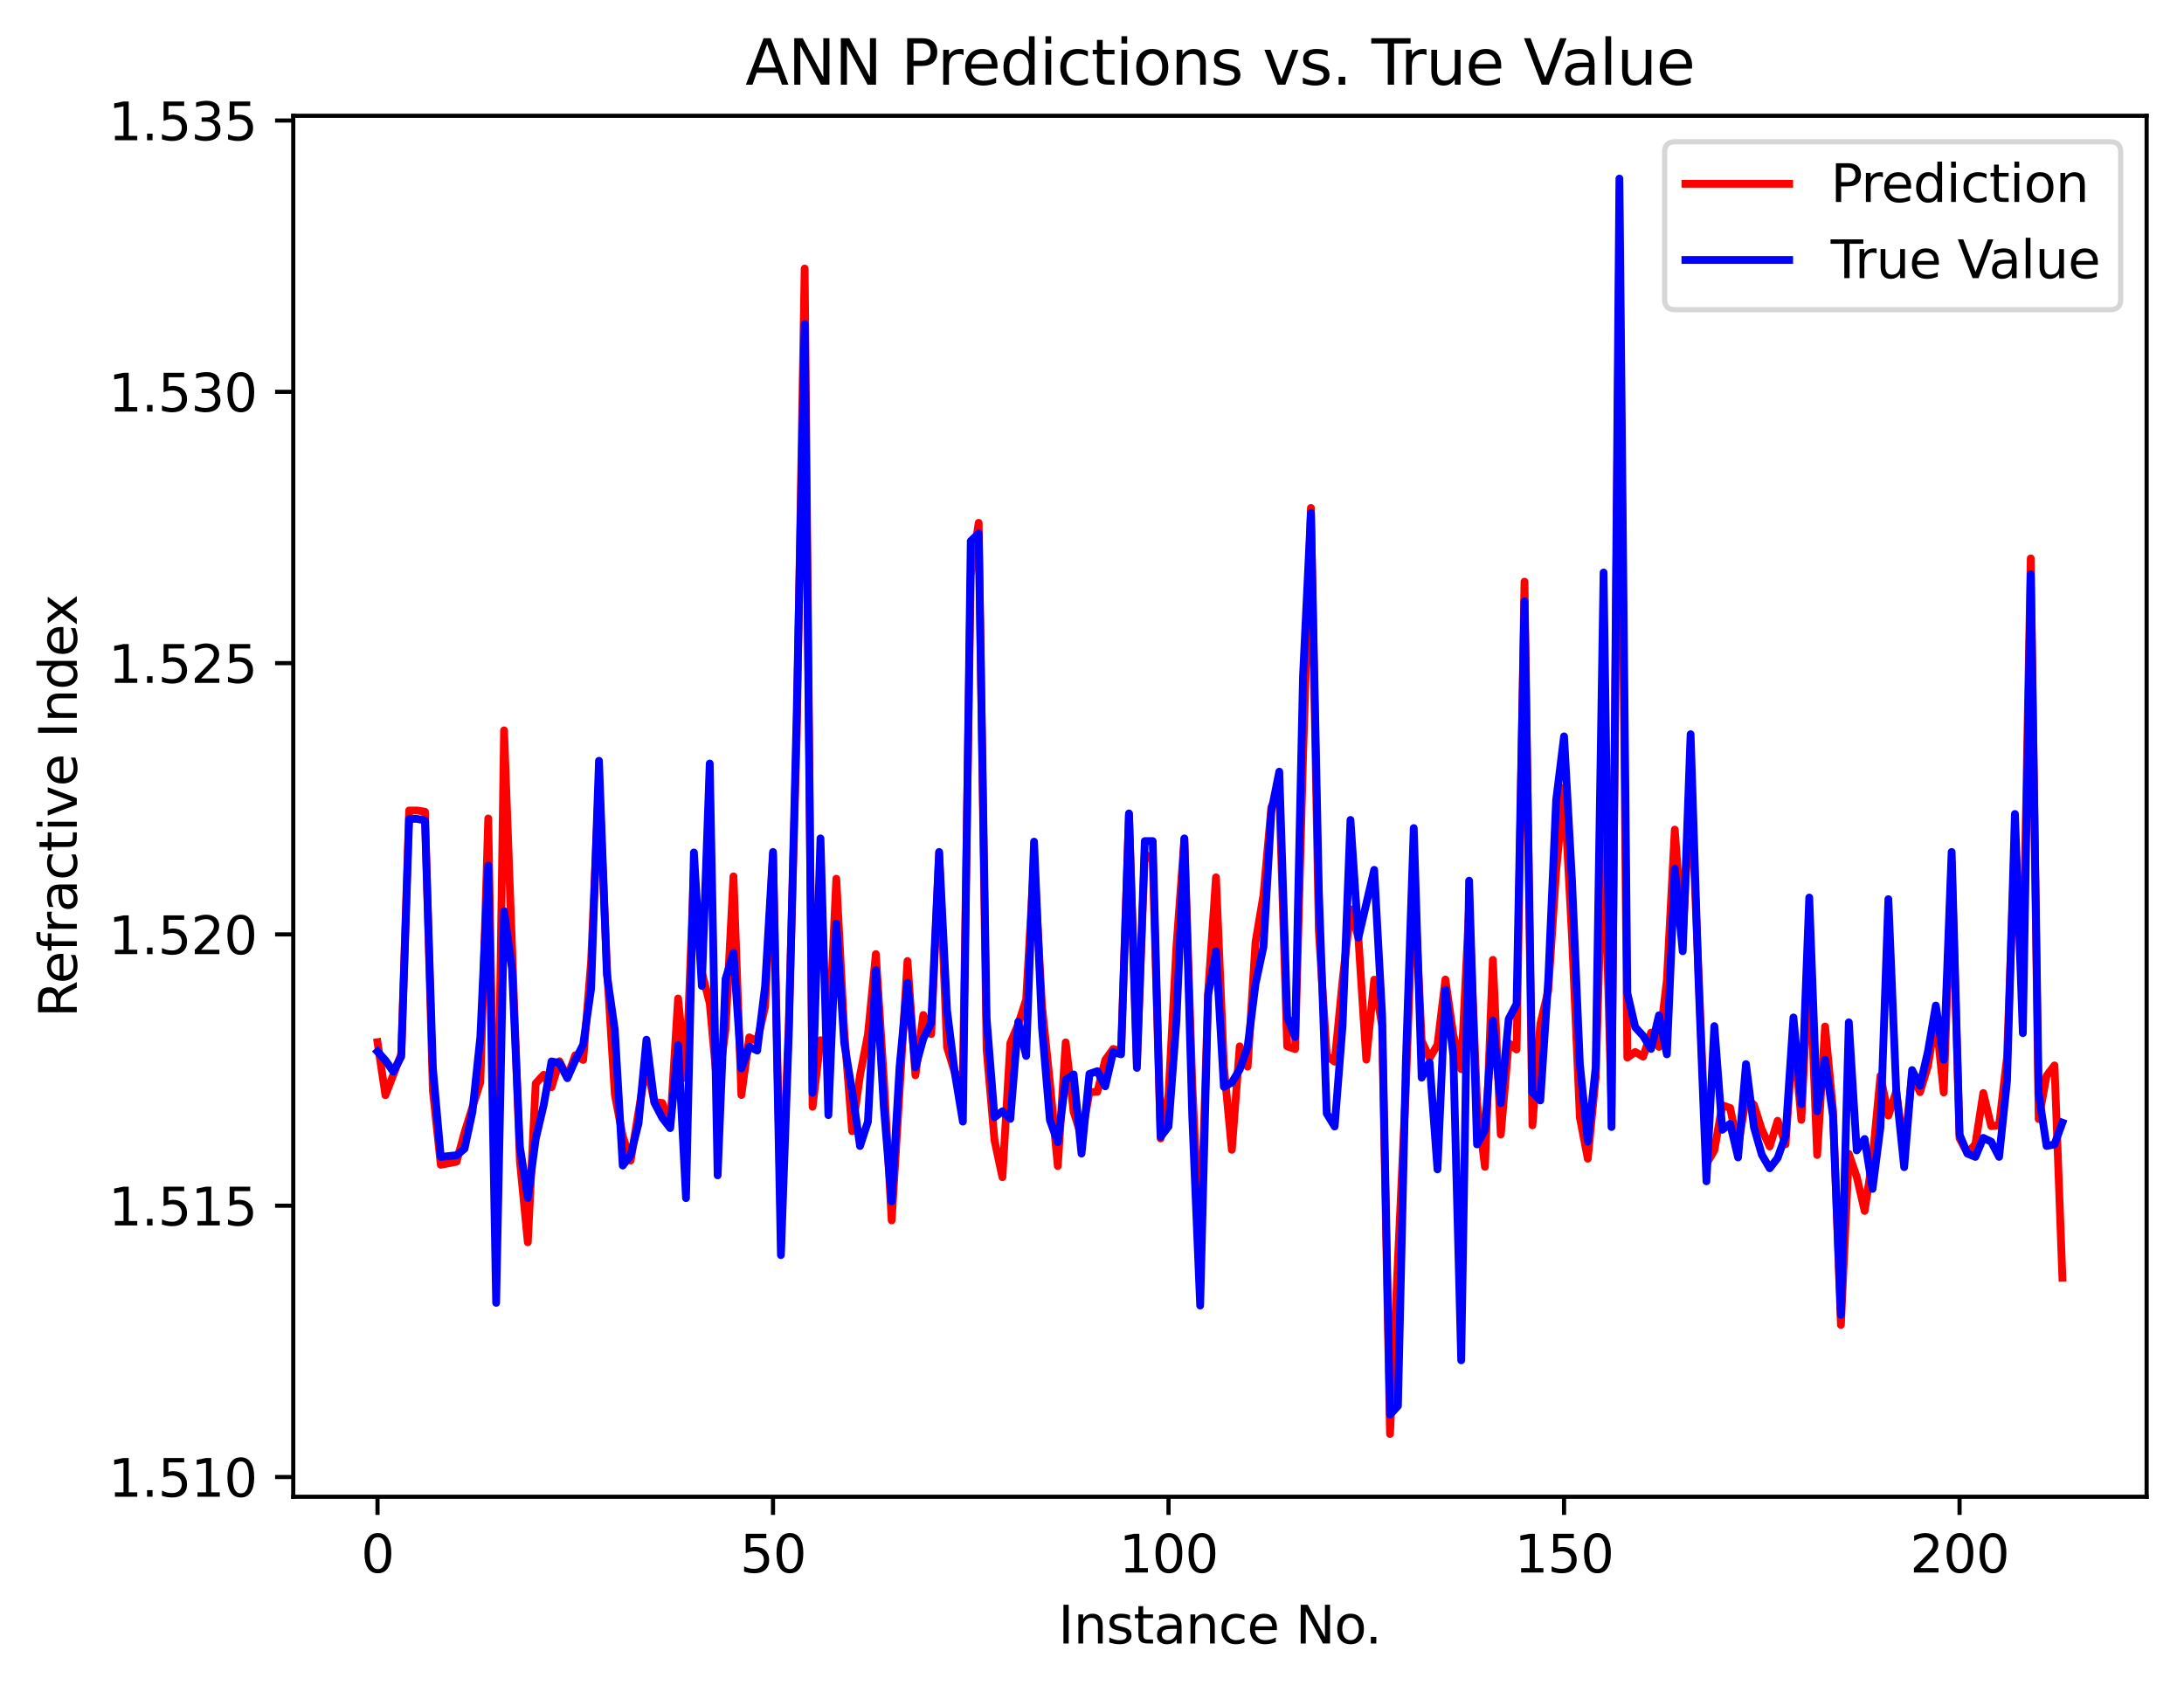 <?xml version="1.0" encoding="utf-8" standalone="no"?>
<!DOCTYPE svg PUBLIC "-//W3C//DTD SVG 1.1//EN"
  "http://www.w3.org/Graphics/SVG/1.1/DTD/svg11.dtd">
<svg xmlns:xlink="http://www.w3.org/1999/xlink" width="420.826pt" height="325.986pt" viewBox="0 0 420.826 325.986" xmlns="http://www.w3.org/2000/svg" version="1.1">
 <defs>
  <style type="text/css">*{stroke-linejoin: round; stroke-linecap: butt}</style>
 </defs>
 <g id="figure_1">
  <g id="patch_1">
   <path d="M 0 325.986 
L 420.826 325.986 
L 420.826 0 
L 0 0 
z
" style="fill: #ffffff"/>
  </g>
  <g id="axes_1">
   <g id="patch_2">
    <path d="M 56.506 288.43 
L 413.626 288.43 
L 413.626 22.318 
L 56.506 22.318 
z
" style="fill: #ffffff"/>
   </g>
   <g id="matplotlib.axis_1">
    <g id="xtick_1">
     <g id="line2d_1">
      <defs>
       <path id="mcd8ea0739d" d="M 0 0 
L 0 3.5 
" style="stroke: #000000; stroke-width: 0.8"/>
      </defs>
      <g>
       <use xlink:href="#mcd8ea0739d" x="72.739" y="288.43" style="stroke: #000000; stroke-width: 0.8"/>
      </g>
     </g>
     <g id="text_1">
      <!-- 0 -->
      <g transform="translate(69.558 303.029)scale(0.1 -0.1)">
       <defs>
        <path id="DejaVuSans-30" d="M 2034 4250 
Q 1547 4250 1301 3770 
Q 1056 3291 1056 2328 
Q 1056 1369 1301 889 
Q 1547 409 2034 409 
Q 2525 409 2770 889 
Q 3016 1369 3016 2328 
Q 3016 3291 2770 3770 
Q 2525 4250 2034 4250 
z
M 2034 4750 
Q 2819 4750 3233 4129 
Q 3647 3509 3647 2328 
Q 3647 1150 3233 529 
Q 2819 -91 2034 -91 
Q 1250 -91 836 529 
Q 422 1150 422 2328 
Q 422 3509 836 4129 
Q 1250 4750 2034 4750 
z
" transform="scale(0.016)"/>
       </defs>
       <use xlink:href="#DejaVuSans-30"/>
      </g>
     </g>
    </g>
    <g id="xtick_2">
     <g id="line2d_2">
      <g>
       <use xlink:href="#mcd8ea0739d" x="148.949" y="288.43" style="stroke: #000000; stroke-width: 0.8"/>
      </g>
     </g>
     <g id="text_2">
      <!-- 50 -->
      <g transform="translate(142.586 303.029)scale(0.1 -0.1)">
       <defs>
        <path id="DejaVuSans-35" d="M 691 4666 
L 3169 4666 
L 3169 4134 
L 1269 4134 
L 1269 2991 
Q 1406 3038 1543 3061 
Q 1681 3084 1819 3084 
Q 2600 3084 3056 2656 
Q 3513 2228 3513 1497 
Q 3513 744 3044 326 
Q 2575 -91 1722 -91 
Q 1428 -91 1123 -41 
Q 819 9 494 109 
L 494 744 
Q 775 591 1075 516 
Q 1375 441 1709 441 
Q 2250 441 2565 725 
Q 2881 1009 2881 1497 
Q 2881 1984 2565 2268 
Q 2250 2553 1709 2553 
Q 1456 2553 1204 2497 
Q 953 2441 691 2322 
L 691 4666 
z
" transform="scale(0.016)"/>
       </defs>
       <use xlink:href="#DejaVuSans-35"/>
       <use xlink:href="#DejaVuSans-30" x="63.623"/>
      </g>
     </g>
    </g>
    <g id="xtick_3">
     <g id="line2d_3">
      <g>
       <use xlink:href="#mcd8ea0739d" x="225.159" y="288.43" style="stroke: #000000; stroke-width: 0.8"/>
      </g>
     </g>
     <g id="text_3">
      <!-- 100 -->
      <g transform="translate(215.615 303.029)scale(0.1 -0.1)">
       <defs>
        <path id="DejaVuSans-31" d="M 794 531 
L 1825 531 
L 1825 4091 
L 703 3866 
L 703 4441 
L 1819 4666 
L 2450 4666 
L 2450 531 
L 3481 531 
L 3481 0 
L 794 0 
L 794 531 
z
" transform="scale(0.016)"/>
       </defs>
       <use xlink:href="#DejaVuSans-31"/>
       <use xlink:href="#DejaVuSans-30" x="63.623"/>
       <use xlink:href="#DejaVuSans-30" x="127.246"/>
      </g>
     </g>
    </g>
    <g id="xtick_4">
     <g id="line2d_4">
      <g>
       <use xlink:href="#mcd8ea0739d" x="301.369" y="288.43" style="stroke: #000000; stroke-width: 0.8"/>
      </g>
     </g>
     <g id="text_4">
      <!-- 150 -->
      <g transform="translate(291.825 303.029)scale(0.1 -0.1)">
       <use xlink:href="#DejaVuSans-31"/>
       <use xlink:href="#DejaVuSans-35" x="63.623"/>
       <use xlink:href="#DejaVuSans-30" x="127.246"/>
      </g>
     </g>
    </g>
    <g id="xtick_5">
     <g id="line2d_5">
      <g>
       <use xlink:href="#mcd8ea0739d" x="377.579" y="288.43" style="stroke: #000000; stroke-width: 0.8"/>
      </g>
     </g>
     <g id="text_5">
      <!-- 200 -->
      <g transform="translate(368.035 303.029)scale(0.1 -0.1)">
       <defs>
        <path id="DejaVuSans-32" d="M 1228 531 
L 3431 531 
L 3431 0 
L 469 0 
L 469 531 
Q 828 903 1448 1529 
Q 2069 2156 2228 2338 
Q 2531 2678 2651 2914 
Q 2772 3150 2772 3378 
Q 2772 3750 2511 3984 
Q 2250 4219 1831 4219 
Q 1534 4219 1204 4116 
Q 875 4013 500 3803 
L 500 4441 
Q 881 4594 1212 4672 
Q 1544 4750 1819 4750 
Q 2544 4750 2975 4387 
Q 3406 4025 3406 3419 
Q 3406 3131 3298 2873 
Q 3191 2616 2906 2266 
Q 2828 2175 2409 1742 
Q 1991 1309 1228 531 
z
" transform="scale(0.016)"/>
       </defs>
       <use xlink:href="#DejaVuSans-32"/>
       <use xlink:href="#DejaVuSans-30" x="63.623"/>
       <use xlink:href="#DejaVuSans-30" x="127.246"/>
      </g>
     </g>
    </g>
    <g id="text_6">
     <!-- Instance No. -->
     <g transform="translate(203.908 316.707)scale(0.1 -0.1)">
      <defs>
       <path id="DejaVuSans-49" d="M 628 4666 
L 1259 4666 
L 1259 0 
L 628 0 
L 628 4666 
z
" transform="scale(0.016)"/>
       <path id="DejaVuSans-6e" d="M 3513 2113 
L 3513 0 
L 2938 0 
L 2938 2094 
Q 2938 2591 2744 2837 
Q 2550 3084 2163 3084 
Q 1697 3084 1428 2787 
Q 1159 2491 1159 1978 
L 1159 0 
L 581 0 
L 581 3500 
L 1159 3500 
L 1159 2956 
Q 1366 3272 1645 3428 
Q 1925 3584 2291 3584 
Q 2894 3584 3203 3211 
Q 3513 2838 3513 2113 
z
" transform="scale(0.016)"/>
       <path id="DejaVuSans-73" d="M 2834 3397 
L 2834 2853 
Q 2591 2978 2328 3040 
Q 2066 3103 1784 3103 
Q 1356 3103 1142 2972 
Q 928 2841 928 2578 
Q 928 2378 1081 2264 
Q 1234 2150 1697 2047 
L 1894 2003 
Q 2506 1872 2764 1633 
Q 3022 1394 3022 966 
Q 3022 478 2636 193 
Q 2250 -91 1575 -91 
Q 1294 -91 989 -36 
Q 684 19 347 128 
L 347 722 
Q 666 556 975 473 
Q 1284 391 1588 391 
Q 1994 391 2212 530 
Q 2431 669 2431 922 
Q 2431 1156 2273 1281 
Q 2116 1406 1581 1522 
L 1381 1569 
Q 847 1681 609 1914 
Q 372 2147 372 2553 
Q 372 3047 722 3315 
Q 1072 3584 1716 3584 
Q 2034 3584 2315 3537 
Q 2597 3491 2834 3397 
z
" transform="scale(0.016)"/>
       <path id="DejaVuSans-74" d="M 1172 4494 
L 1172 3500 
L 2356 3500 
L 2356 3053 
L 1172 3053 
L 1172 1153 
Q 1172 725 1289 603 
Q 1406 481 1766 481 
L 2356 481 
L 2356 0 
L 1766 0 
Q 1100 0 847 248 
Q 594 497 594 1153 
L 594 3053 
L 172 3053 
L 172 3500 
L 594 3500 
L 594 4494 
L 1172 4494 
z
" transform="scale(0.016)"/>
       <path id="DejaVuSans-61" d="M 2194 1759 
Q 1497 1759 1228 1600 
Q 959 1441 959 1056 
Q 959 750 1161 570 
Q 1363 391 1709 391 
Q 2188 391 2477 730 
Q 2766 1069 2766 1631 
L 2766 1759 
L 2194 1759 
z
M 3341 1997 
L 3341 0 
L 2766 0 
L 2766 531 
Q 2569 213 2275 61 
Q 1981 -91 1556 -91 
Q 1019 -91 701 211 
Q 384 513 384 1019 
Q 384 1609 779 1909 
Q 1175 2209 1959 2209 
L 2766 2209 
L 2766 2266 
Q 2766 2663 2505 2880 
Q 2244 3097 1772 3097 
Q 1472 3097 1187 3025 
Q 903 2953 641 2809 
L 641 3341 
Q 956 3463 1253 3523 
Q 1550 3584 1831 3584 
Q 2591 3584 2966 3190 
Q 3341 2797 3341 1997 
z
" transform="scale(0.016)"/>
       <path id="DejaVuSans-63" d="M 3122 3366 
L 3122 2828 
Q 2878 2963 2633 3030 
Q 2388 3097 2138 3097 
Q 1578 3097 1268 2742 
Q 959 2388 959 1747 
Q 959 1106 1268 751 
Q 1578 397 2138 397 
Q 2388 397 2633 464 
Q 2878 531 3122 666 
L 3122 134 
Q 2881 22 2623 -34 
Q 2366 -91 2075 -91 
Q 1284 -91 818 406 
Q 353 903 353 1747 
Q 353 2603 823 3093 
Q 1294 3584 2113 3584 
Q 2378 3584 2631 3529 
Q 2884 3475 3122 3366 
z
" transform="scale(0.016)"/>
       <path id="DejaVuSans-65" d="M 3597 1894 
L 3597 1613 
L 953 1613 
Q 991 1019 1311 708 
Q 1631 397 2203 397 
Q 2534 397 2845 478 
Q 3156 559 3463 722 
L 3463 178 
Q 3153 47 2828 -22 
Q 2503 -91 2169 -91 
Q 1331 -91 842 396 
Q 353 884 353 1716 
Q 353 2575 817 3079 
Q 1281 3584 2069 3584 
Q 2775 3584 3186 3129 
Q 3597 2675 3597 1894 
z
M 3022 2063 
Q 3016 2534 2758 2815 
Q 2500 3097 2075 3097 
Q 1594 3097 1305 2825 
Q 1016 2553 972 2059 
L 3022 2063 
z
" transform="scale(0.016)"/>
       <path id="DejaVuSans-20" transform="scale(0.016)"/>
       <path id="DejaVuSans-4e" d="M 628 4666 
L 1478 4666 
L 3547 763 
L 3547 4666 
L 4159 4666 
L 4159 0 
L 3309 0 
L 1241 3903 
L 1241 0 
L 628 0 
L 628 4666 
z
" transform="scale(0.016)"/>
       <path id="DejaVuSans-6f" d="M 1959 3097 
Q 1497 3097 1228 2736 
Q 959 2375 959 1747 
Q 959 1119 1226 758 
Q 1494 397 1959 397 
Q 2419 397 2687 759 
Q 2956 1122 2956 1747 
Q 2956 2369 2687 2733 
Q 2419 3097 1959 3097 
z
M 1959 3584 
Q 2709 3584 3137 3096 
Q 3566 2609 3566 1747 
Q 3566 888 3137 398 
Q 2709 -91 1959 -91 
Q 1206 -91 779 398 
Q 353 888 353 1747 
Q 353 2609 779 3096 
Q 1206 3584 1959 3584 
z
" transform="scale(0.016)"/>
       <path id="DejaVuSans-2e" d="M 684 794 
L 1344 794 
L 1344 0 
L 684 0 
L 684 794 
z
" transform="scale(0.016)"/>
      </defs>
      <use xlink:href="#DejaVuSans-49"/>
      <use xlink:href="#DejaVuSans-6e" x="29.492"/>
      <use xlink:href="#DejaVuSans-73" x="92.871"/>
      <use xlink:href="#DejaVuSans-74" x="144.971"/>
      <use xlink:href="#DejaVuSans-61" x="184.18"/>
      <use xlink:href="#DejaVuSans-6e" x="245.459"/>
      <use xlink:href="#DejaVuSans-63" x="308.838"/>
      <use xlink:href="#DejaVuSans-65" x="363.818"/>
      <use xlink:href="#DejaVuSans-20" x="425.342"/>
      <use xlink:href="#DejaVuSans-4e" x="457.129"/>
      <use xlink:href="#DejaVuSans-6f" x="531.934"/>
      <use xlink:href="#DejaVuSans-2e" x="591.365"/>
     </g>
    </g>
   </g>
   <g id="matplotlib.axis_2">
    <g id="ytick_1">
     <g id="line2d_6">
      <defs>
       <path id="m7f48cd8815" d="M 0 0 
L -3.5 0 
" style="stroke: #000000; stroke-width: 0.8"/>
      </defs>
      <g>
       <use xlink:href="#m7f48cd8815" x="56.506" y="284.628" style="stroke: #000000; stroke-width: 0.8"/>
      </g>
     </g>
     <g id="text_7">
      <!-- 1.510 -->
      <g transform="translate(20.878 288.427)scale(0.1 -0.1)">
       <use xlink:href="#DejaVuSans-31"/>
       <use xlink:href="#DejaVuSans-2e" x="63.623"/>
       <use xlink:href="#DejaVuSans-35" x="95.41"/>
       <use xlink:href="#DejaVuSans-31" x="159.033"/>
       <use xlink:href="#DejaVuSans-30" x="222.656"/>
      </g>
     </g>
    </g>
    <g id="ytick_2">
     <g id="line2d_7">
      <g>
       <use xlink:href="#m7f48cd8815" x="56.506" y="232.347" style="stroke: #000000; stroke-width: 0.8"/>
      </g>
     </g>
     <g id="text_8">
      <!-- 1.515 -->
      <g transform="translate(20.878 236.147)scale(0.1 -0.1)">
       <use xlink:href="#DejaVuSans-31"/>
       <use xlink:href="#DejaVuSans-2e" x="63.623"/>
       <use xlink:href="#DejaVuSans-35" x="95.41"/>
       <use xlink:href="#DejaVuSans-31" x="159.033"/>
       <use xlink:href="#DejaVuSans-35" x="222.656"/>
      </g>
     </g>
    </g>
    <g id="ytick_3">
     <g id="line2d_8">
      <g>
       <use xlink:href="#m7f48cd8815" x="56.506" y="180.067" style="stroke: #000000; stroke-width: 0.8"/>
      </g>
     </g>
     <g id="text_9">
      <!-- 1.520 -->
      <g transform="translate(20.878 183.866)scale(0.1 -0.1)">
       <use xlink:href="#DejaVuSans-31"/>
       <use xlink:href="#DejaVuSans-2e" x="63.623"/>
       <use xlink:href="#DejaVuSans-35" x="95.41"/>
       <use xlink:href="#DejaVuSans-32" x="159.033"/>
       <use xlink:href="#DejaVuSans-30" x="222.656"/>
      </g>
     </g>
    </g>
    <g id="ytick_4">
     <g id="line2d_9">
      <g>
       <use xlink:href="#m7f48cd8815" x="56.506" y="127.787" style="stroke: #000000; stroke-width: 0.8"/>
      </g>
     </g>
     <g id="text_10">
      <!-- 1.525 -->
      <g transform="translate(20.878 131.586)scale(0.1 -0.1)">
       <use xlink:href="#DejaVuSans-31"/>
       <use xlink:href="#DejaVuSans-2e" x="63.623"/>
       <use xlink:href="#DejaVuSans-35" x="95.41"/>
       <use xlink:href="#DejaVuSans-32" x="159.033"/>
       <use xlink:href="#DejaVuSans-35" x="222.656"/>
      </g>
     </g>
    </g>
    <g id="ytick_5">
     <g id="line2d_10">
      <g>
       <use xlink:href="#m7f48cd8815" x="56.506" y="75.506" style="stroke: #000000; stroke-width: 0.8"/>
      </g>
     </g>
     <g id="text_11">
      <!-- 1.530 -->
      <g transform="translate(20.878 79.306)scale(0.1 -0.1)">
       <defs>
        <path id="DejaVuSans-33" d="M 2597 2516 
Q 3050 2419 3304 2112 
Q 3559 1806 3559 1356 
Q 3559 666 3084 287 
Q 2609 -91 1734 -91 
Q 1441 -91 1130 -33 
Q 819 25 488 141 
L 488 750 
Q 750 597 1062 519 
Q 1375 441 1716 441 
Q 2309 441 2620 675 
Q 2931 909 2931 1356 
Q 2931 1769 2642 2001 
Q 2353 2234 1838 2234 
L 1294 2234 
L 1294 2753 
L 1863 2753 
Q 2328 2753 2575 2939 
Q 2822 3125 2822 3475 
Q 2822 3834 2567 4026 
Q 2313 4219 1838 4219 
Q 1578 4219 1281 4162 
Q 984 4106 628 3988 
L 628 4550 
Q 988 4650 1302 4700 
Q 1616 4750 1894 4750 
Q 2613 4750 3031 4423 
Q 3450 4097 3450 3541 
Q 3450 3153 3228 2886 
Q 3006 2619 2597 2516 
z
" transform="scale(0.016)"/>
       </defs>
       <use xlink:href="#DejaVuSans-31"/>
       <use xlink:href="#DejaVuSans-2e" x="63.623"/>
       <use xlink:href="#DejaVuSans-35" x="95.41"/>
       <use xlink:href="#DejaVuSans-33" x="159.033"/>
       <use xlink:href="#DejaVuSans-30" x="222.656"/>
      </g>
     </g>
    </g>
    <g id="ytick_6">
     <g id="line2d_11">
      <g>
       <use xlink:href="#m7f48cd8815" x="56.506" y="23.226" style="stroke: #000000; stroke-width: 0.8"/>
      </g>
     </g>
     <g id="text_12">
      <!-- 1.535 -->
      <g transform="translate(20.878 27.025)scale(0.1 -0.1)">
       <use xlink:href="#DejaVuSans-31"/>
       <use xlink:href="#DejaVuSans-2e" x="63.623"/>
       <use xlink:href="#DejaVuSans-35" x="95.41"/>
       <use xlink:href="#DejaVuSans-33" x="159.033"/>
       <use xlink:href="#DejaVuSans-35" x="222.656"/>
      </g>
     </g>
    </g>
    <g id="text_13">
     <!-- Refractive Index -->
     <g transform="translate(14.798 196.069)rotate(-90)scale(0.1 -0.1)">
      <defs>
       <path id="DejaVuSans-52" d="M 2841 2188 
Q 3044 2119 3236 1894 
Q 3428 1669 3622 1275 
L 4263 0 
L 3584 0 
L 2988 1197 
Q 2756 1666 2539 1819 
Q 2322 1972 1947 1972 
L 1259 1972 
L 1259 0 
L 628 0 
L 628 4666 
L 2053 4666 
Q 2853 4666 3247 4331 
Q 3641 3997 3641 3322 
Q 3641 2881 3436 2590 
Q 3231 2300 2841 2188 
z
M 1259 4147 
L 1259 2491 
L 2053 2491 
Q 2509 2491 2742 2702 
Q 2975 2913 2975 3322 
Q 2975 3731 2742 3939 
Q 2509 4147 2053 4147 
L 1259 4147 
z
" transform="scale(0.016)"/>
       <path id="DejaVuSans-66" d="M 2375 4863 
L 2375 4384 
L 1825 4384 
Q 1516 4384 1395 4259 
Q 1275 4134 1275 3809 
L 1275 3500 
L 2222 3500 
L 2222 3053 
L 1275 3053 
L 1275 0 
L 697 0 
L 697 3053 
L 147 3053 
L 147 3500 
L 697 3500 
L 697 3744 
Q 697 4328 969 4595 
Q 1241 4863 1831 4863 
L 2375 4863 
z
" transform="scale(0.016)"/>
       <path id="DejaVuSans-72" d="M 2631 2963 
Q 2534 3019 2420 3045 
Q 2306 3072 2169 3072 
Q 1681 3072 1420 2755 
Q 1159 2438 1159 1844 
L 1159 0 
L 581 0 
L 581 3500 
L 1159 3500 
L 1159 2956 
Q 1341 3275 1631 3429 
Q 1922 3584 2338 3584 
Q 2397 3584 2469 3576 
Q 2541 3569 2628 3553 
L 2631 2963 
z
" transform="scale(0.016)"/>
       <path id="DejaVuSans-69" d="M 603 3500 
L 1178 3500 
L 1178 0 
L 603 0 
L 603 3500 
z
M 603 4863 
L 1178 4863 
L 1178 4134 
L 603 4134 
L 603 4863 
z
" transform="scale(0.016)"/>
       <path id="DejaVuSans-76" d="M 191 3500 
L 800 3500 
L 1894 563 
L 2988 3500 
L 3597 3500 
L 2284 0 
L 1503 0 
L 191 3500 
z
" transform="scale(0.016)"/>
       <path id="DejaVuSans-64" d="M 2906 2969 
L 2906 4863 
L 3481 4863 
L 3481 0 
L 2906 0 
L 2906 525 
Q 2725 213 2448 61 
Q 2172 -91 1784 -91 
Q 1150 -91 751 415 
Q 353 922 353 1747 
Q 353 2572 751 3078 
Q 1150 3584 1784 3584 
Q 2172 3584 2448 3432 
Q 2725 3281 2906 2969 
z
M 947 1747 
Q 947 1113 1208 752 
Q 1469 391 1925 391 
Q 2381 391 2643 752 
Q 2906 1113 2906 1747 
Q 2906 2381 2643 2742 
Q 2381 3103 1925 3103 
Q 1469 3103 1208 2742 
Q 947 2381 947 1747 
z
" transform="scale(0.016)"/>
       <path id="DejaVuSans-78" d="M 3513 3500 
L 2247 1797 
L 3578 0 
L 2900 0 
L 1881 1375 
L 863 0 
L 184 0 
L 1544 1831 
L 300 3500 
L 978 3500 
L 1906 2253 
L 2834 3500 
L 3513 3500 
z
" transform="scale(0.016)"/>
      </defs>
      <use xlink:href="#DejaVuSans-52"/>
      <use xlink:href="#DejaVuSans-65" x="64.982"/>
      <use xlink:href="#DejaVuSans-66" x="126.506"/>
      <use xlink:href="#DejaVuSans-72" x="161.711"/>
      <use xlink:href="#DejaVuSans-61" x="202.824"/>
      <use xlink:href="#DejaVuSans-63" x="264.104"/>
      <use xlink:href="#DejaVuSans-74" x="319.084"/>
      <use xlink:href="#DejaVuSans-69" x="358.293"/>
      <use xlink:href="#DejaVuSans-76" x="386.076"/>
      <use xlink:href="#DejaVuSans-65" x="445.256"/>
      <use xlink:href="#DejaVuSans-20" x="506.779"/>
      <use xlink:href="#DejaVuSans-49" x="538.566"/>
      <use xlink:href="#DejaVuSans-6e" x="568.059"/>
      <use xlink:href="#DejaVuSans-64" x="631.438"/>
      <use xlink:href="#DejaVuSans-65" x="694.914"/>
      <use xlink:href="#DejaVuSans-78" x="754.688"/>
     </g>
    </g>
   </g>
   <g id="line2d_12">
    <path d="M 72.739 200.826 
L 74.263 211.055 
L 77.312 203.161 
L 78.836 156.181 
L 80.36 156.181 
L 81.884 156.423 
L 83.408 210.178 
L 84.933 224.458 
L 87.981 223.868 
L 89.505 218.258 
L 92.554 208.529 
L 94.078 157.714 
L 95.602 243.46 
L 97.126 140.742 
L 100.175 223.719 
L 101.699 239.394 
L 103.223 208.779 
L 104.747 207.119 
L 106.271 209.51 
L 107.796 204.506 
L 109.32 207.559 
L 110.844 203.35 
L 112.368 204.255 
L 113.892 185.376 
L 115.417 150.44 
L 116.941 186.399 
L 118.465 210.912 
L 119.989 218.93 
L 121.513 223.645 
L 124.562 204.918 
L 126.086 212.395 
L 127.61 212.549 
L 129.134 216.968 
L 130.659 192.405 
L 132.183 207.788 
L 133.707 167.907 
L 135.231 187.351 
L 136.755 193.343 
L 138.28 210.167 
L 139.804 198.346 
L 141.328 168.878 
L 142.852 211.012 
L 144.376 199.894 
L 145.901 200.63 
L 147.425 193.97 
L 148.949 164.648 
L 150.473 236.345 
L 151.997 197.028 
L 153.522 141.454 
L 155.046 51.741 
L 156.57 213.276 
L 158.094 200.447 
L 159.618 202.288 
L 161.143 169.332 
L 162.667 198.633 
L 164.191 217.981 
L 165.715 207.212 
L 167.239 199.354 
L 168.764 183.858 
L 170.288 207.76 
L 171.812 235.175 
L 174.86 185.198 
L 176.385 207.212 
L 177.909 195.588 
L 179.433 199.278 
L 180.957 164.477 
L 182.481 201.814 
L 184.006 206.783 
L 185.53 207.754 
L 187.054 110.886 
L 188.578 100.751 
L 190.102 202.242 
L 191.627 219.737 
L 193.151 226.852 
L 194.675 201.009 
L 196.199 197.388 
L 197.723 192.615 
L 199.248 165.863 
L 200.772 193.794 
L 202.296 208.548 
L 203.82 224.701 
L 205.344 200.868 
L 206.869 214.233 
L 208.393 219.026 
L 209.917 210.44 
L 211.441 210.403 
L 212.965 204.268 
L 214.49 202.14 
L 216.014 202.56 
L 217.538 156.895 
L 219.062 204.81 
L 220.586 164.567 
L 222.111 165.725 
L 223.635 219.385 
L 225.159 210.959 
L 226.683 182.399 
L 228.207 161.772 
L 229.732 208.853 
L 231.256 241.306 
L 232.78 191.44 
L 234.304 169.066 
L 235.828 205.477 
L 237.353 221.574 
L 238.877 201.632 
L 240.401 205.552 
L 241.925 181.535 
L 243.449 172.493 
L 244.974 155.51 
L 246.498 152.601 
L 248.022 201.637 
L 249.546 202.168 
L 251.07 146.049 
L 252.595 97.877 
L 254.119 179.412 
L 255.643 203.453 
L 257.167 204.591 
L 258.691 189.035 
L 260.216 175.22 
L 261.74 180.703 
L 263.264 204.189 
L 264.788 188.785 
L 266.312 197.661 
L 267.837 276.334 
L 270.885 209.595 
L 272.409 168.061 
L 273.933 200.547 
L 275.458 203.916 
L 276.982 201.331 
L 278.506 188.751 
L 280.03 199.385 
L 281.554 206.032 
L 283.079 174.776 
L 284.603 212.472 
L 286.127 224.848 
L 287.651 184.966 
L 289.175 218.633 
L 290.7 201.003 
L 292.224 202.249 
L 293.748 112.087 
L 295.272 216.859 
L 296.796 197.33 
L 298.321 190.894 
L 299.845 167.852 
L 301.369 151.758 
L 302.893 180.284 
L 304.417 215.363 
L 305.942 223.287 
L 307.466 207.649 
L 308.99 157.185 
L 310.514 213.31 
L 312.038 46.627 
L 313.563 203.807 
L 315.087 202.723 
L 316.611 203.622 
L 318.135 198.987 
L 319.659 201.741 
L 321.184 188.869 
L 322.708 159.871 
L 324.232 181.091 
L 325.756 150.635 
L 328.805 224.275 
L 330.329 221.691 
L 331.853 212.986 
L 333.377 213.504 
L 334.901 220.908 
L 336.426 211.563 
L 337.95 212.902 
L 339.474 217.671 
L 340.998 220.938 
L 342.522 215.976 
L 344.047 220.513 
L 345.571 198.732 
L 347.095 215.807 
L 348.619 183.839 
L 350.143 222.572 
L 351.668 197.808 
L 353.192 213.977 
L 354.716 255.321 
L 356.24 222.354 
L 357.764 226.79 
L 359.289 233.352 
L 360.813 223.315 
L 362.337 207.315 
L 363.861 214.98 
L 365.385 210.289 
L 366.91 222.001 
L 368.434 206.988 
L 369.958 210.469 
L 371.482 205.45 
L 373.006 195.987 
L 374.531 210.531 
L 376.055 166.077 
L 377.579 219.359 
L 379.103 222.241 
L 380.627 220.473 
L 382.152 210.623 
L 383.676 217.012 
L 385.2 216.833 
L 386.724 203.767 
L 388.248 161.534 
L 389.773 189.019 
L 391.297 107.601 
L 392.821 215.649 
L 394.345 207.317 
L 395.869 205.303 
L 397.394 246.217 
L 397.394 246.217 
" clip-path="url(#p369b0c2b25)" style="fill: none; stroke: #ff0000; stroke-width: 1.5; stroke-linecap: square"/>
   </g>
   <g id="line2d_13">
    <path d="M 72.739 202.652 
L 74.263 204.325 
L 75.787 206.521 
L 77.312 203.593 
L 78.836 157.796 
L 80.36 157.796 
L 81.884 158.109 
L 83.408 205.789 
L 84.933 222.937 
L 87.981 222.623 
L 89.505 221.369 
L 91.029 214.258 
L 92.554 199.829 
L 94.078 166.788 
L 95.602 251.064 
L 97.126 175.571 
L 98.65 186.654 
L 100.175 220.95 
L 101.699 230.884 
L 103.223 219.487 
L 104.747 213.004 
L 106.271 204.534 
L 107.796 204.848 
L 109.32 207.776 
L 110.844 204.325 
L 112.368 201.293 
L 113.892 190.523 
L 115.417 146.608 
L 116.941 187.805 
L 118.465 198.47 
L 119.989 224.61 
L 121.513 222.623 
L 123.038 216.454 
L 124.562 200.352 
L 126.086 212.481 
L 127.61 215.409 
L 129.134 217.395 
L 130.659 201.398 
L 132.183 230.884 
L 133.707 164.278 
L 135.231 190 
L 136.755 147.131 
L 138.28 226.492 
L 139.804 188.641 
L 141.328 183.622 
L 142.852 205.894 
L 144.376 201.711 
L 145.901 202.443 
L 147.425 190 
L 148.949 164.174 
L 150.473 241.862 
L 151.997 198.888 
L 153.522 137.197 
L 155.046 62.436 
L 156.57 210.599 
L 158.094 161.56 
L 159.618 214.886 
L 161.143 177.976 
L 162.667 200.979 
L 164.191 210.285 
L 165.715 220.846 
L 167.239 216.141 
L 168.764 186.968 
L 170.288 213.213 
L 171.812 231.511 
L 173.336 205.58 
L 174.86 189.373 
L 176.385 205.685 
L 177.909 200.143 
L 179.433 197.111 
L 180.957 164.174 
L 182.481 194.706 
L 184.006 206.939 
L 185.53 216.141 
L 187.054 104.261 
L 188.578 102.797 
L 190.102 196.169 
L 191.627 215.304 
L 193.151 214.154 
L 194.675 215.618 
L 196.199 196.901 
L 197.723 203.489 
L 199.248 162.187 
L 200.772 197.947 
L 202.296 215.827 
L 203.82 220.114 
L 205.344 208.089 
L 206.869 207.044 
L 208.393 222.31 
L 209.917 206.939 
L 211.441 206.416 
L 212.965 209.344 
L 214.49 202.757 
L 216.014 203.175 
L 217.538 156.75 
L 219.062 205.789 
L 220.586 162.083 
L 222.111 162.083 
L 223.635 219.068 
L 225.159 217.082 
L 226.683 196.692 
L 228.207 161.56 
L 229.732 215.095 
L 231.256 251.587 
L 232.78 191.778 
L 234.304 183.309 
L 235.828 209.449 
L 237.353 208.612 
L 238.877 206.103 
L 240.401 201.711 
L 241.925 189.582 
L 243.449 182.472 
L 244.974 156.332 
L 246.498 148.699 
L 248.022 195.96 
L 249.546 199.829 
L 251.07 130.401 
L 252.595 98.823 
L 254.119 171.598 
L 255.643 214.572 
L 257.167 217.082 
L 258.691 197.633 
L 260.216 158.005 
L 261.74 180.695 
L 264.788 167.624 
L 266.312 195.542 
L 267.837 272.603 
L 269.361 270.93 
L 270.885 204.848 
L 272.409 159.573 
L 273.933 207.671 
L 275.458 204.743 
L 276.982 225.342 
L 278.506 190.732 
L 280.03 203.28 
L 281.554 262.147 
L 283.079 169.716 
L 284.603 220.532 
L 286.127 217.709 
L 287.651 196.692 
L 289.175 212.586 
L 290.7 196.379 
L 292.224 193.451 
L 293.748 115.867 
L 295.272 210.494 
L 296.796 212.063 
L 298.321 188.955 
L 299.845 154.241 
L 301.369 141.902 
L 302.893 169.507 
L 304.417 205.057 
L 305.942 220.009 
L 307.466 205.685 
L 308.99 110.325 
L 310.514 217.186 
L 312.038 34.414 
L 313.563 191.36 
L 315.087 197.947 
L 316.611 199.62 
L 318.135 202.129 
L 319.659 195.647 
L 321.184 203.175 
L 322.708 167.415 
L 324.232 183.309 
L 325.756 141.484 
L 327.28 188.85 
L 328.805 227.642 
L 330.329 197.738 
L 331.853 217.709 
L 333.377 216.559 
L 334.901 223.042 
L 336.426 205.057 
L 337.95 217.186 
L 339.474 222.519 
L 340.998 225.133 
L 342.522 223.146 
L 344.047 218.859 
L 345.571 196.065 
L 347.095 212.795 
L 348.619 172.957 
L 350.143 214.154 
L 351.668 204.221 
L 353.192 214.99 
L 354.716 253.364 
L 356.24 197.006 
L 357.764 221.682 
L 359.289 219.487 
L 360.813 229.106 
L 362.337 217.186 
L 363.861 173.271 
L 365.385 210.285 
L 366.91 224.924 
L 368.434 206.207 
L 369.958 209.24 
L 371.482 202.652 
L 373.006 193.765 
L 374.531 204.221 
L 376.055 164.174 
L 377.579 218.65 
L 379.103 222.31 
L 380.627 222.937 
L 382.152 219.277 
L 383.676 220.009 
L 385.2 222.937 
L 386.724 208.299 
L 388.248 156.855 
L 389.773 199.097 
L 391.297 110.639 
L 392.821 210.703 
L 394.345 220.846 
L 395.869 220.532 
L 397.394 216.35 
L 397.394 216.35 
" clip-path="url(#p369b0c2b25)" style="fill: none; stroke: #0000ff; stroke-width: 1.5; stroke-linecap: square"/>
   </g>
   <g id="patch_3">
    <path d="M 56.506 288.43 
L 56.506 22.318 
" style="fill: none; stroke: #000000; stroke-width: 0.8; stroke-linejoin: miter; stroke-linecap: square"/>
   </g>
   <g id="patch_4">
    <path d="M 413.626 288.43 
L 413.626 22.318 
" style="fill: none; stroke: #000000; stroke-width: 0.8; stroke-linejoin: miter; stroke-linecap: square"/>
   </g>
   <g id="patch_5">
    <path d="M 56.506 288.43 
L 413.626 288.43 
" style="fill: none; stroke: #000000; stroke-width: 0.8; stroke-linejoin: miter; stroke-linecap: square"/>
   </g>
   <g id="patch_6">
    <path d="M 56.506 22.318 
L 413.626 22.318 
" style="fill: none; stroke: #000000; stroke-width: 0.8; stroke-linejoin: miter; stroke-linecap: square"/>
   </g>
   <g id="text_14">
    <!-- ANN Predictions vs. True Value -->
    <g transform="translate(143.625 16.318)scale(0.12 -0.12)">
     <defs>
      <path id="DejaVuSans-41" d="M 2188 4044 
L 1331 1722 
L 3047 1722 
L 2188 4044 
z
M 1831 4666 
L 2547 4666 
L 4325 0 
L 3669 0 
L 3244 1197 
L 1141 1197 
L 716 0 
L 50 0 
L 1831 4666 
z
" transform="scale(0.016)"/>
      <path id="DejaVuSans-50" d="M 1259 4147 
L 1259 2394 
L 2053 2394 
Q 2494 2394 2734 2622 
Q 2975 2850 2975 3272 
Q 2975 3691 2734 3919 
Q 2494 4147 2053 4147 
L 1259 4147 
z
M 628 4666 
L 2053 4666 
Q 2838 4666 3239 4311 
Q 3641 3956 3641 3272 
Q 3641 2581 3239 2228 
Q 2838 1875 2053 1875 
L 1259 1875 
L 1259 0 
L 628 0 
L 628 4666 
z
" transform="scale(0.016)"/>
      <path id="DejaVuSans-54" d="M -19 4666 
L 3928 4666 
L 3928 4134 
L 2272 4134 
L 2272 0 
L 1638 0 
L 1638 4134 
L -19 4134 
L -19 4666 
z
" transform="scale(0.016)"/>
      <path id="DejaVuSans-75" d="M 544 1381 
L 544 3500 
L 1119 3500 
L 1119 1403 
Q 1119 906 1312 657 
Q 1506 409 1894 409 
Q 2359 409 2629 706 
Q 2900 1003 2900 1516 
L 2900 3500 
L 3475 3500 
L 3475 0 
L 2900 0 
L 2900 538 
Q 2691 219 2414 64 
Q 2138 -91 1772 -91 
Q 1169 -91 856 284 
Q 544 659 544 1381 
z
M 1991 3584 
L 1991 3584 
z
" transform="scale(0.016)"/>
      <path id="DejaVuSans-56" d="M 1831 0 
L 50 4666 
L 709 4666 
L 2188 738 
L 3669 4666 
L 4325 4666 
L 2547 0 
L 1831 0 
z
" transform="scale(0.016)"/>
      <path id="DejaVuSans-6c" d="M 603 4863 
L 1178 4863 
L 1178 0 
L 603 0 
L 603 4863 
z
" transform="scale(0.016)"/>
     </defs>
     <use xlink:href="#DejaVuSans-41"/>
     <use xlink:href="#DejaVuSans-4e" x="68.408"/>
     <use xlink:href="#DejaVuSans-4e" x="143.213"/>
     <use xlink:href="#DejaVuSans-20" x="218.018"/>
     <use xlink:href="#DejaVuSans-50" x="249.805"/>
     <use xlink:href="#DejaVuSans-72" x="308.357"/>
     <use xlink:href="#DejaVuSans-65" x="347.221"/>
     <use xlink:href="#DejaVuSans-64" x="408.744"/>
     <use xlink:href="#DejaVuSans-69" x="472.221"/>
     <use xlink:href="#DejaVuSans-63" x="500.004"/>
     <use xlink:href="#DejaVuSans-74" x="554.984"/>
     <use xlink:href="#DejaVuSans-69" x="594.193"/>
     <use xlink:href="#DejaVuSans-6f" x="621.977"/>
     <use xlink:href="#DejaVuSans-6e" x="683.158"/>
     <use xlink:href="#DejaVuSans-73" x="746.537"/>
     <use xlink:href="#DejaVuSans-20" x="798.637"/>
     <use xlink:href="#DejaVuSans-76" x="830.424"/>
     <use xlink:href="#DejaVuSans-73" x="889.604"/>
     <use xlink:href="#DejaVuSans-2e" x="941.703"/>
     <use xlink:href="#DejaVuSans-20" x="973.49"/>
     <use xlink:href="#DejaVuSans-54" x="1005.277"/>
     <use xlink:href="#DejaVuSans-72" x="1051.611"/>
     <use xlink:href="#DejaVuSans-75" x="1092.725"/>
     <use xlink:href="#DejaVuSans-65" x="1156.104"/>
     <use xlink:href="#DejaVuSans-20" x="1217.627"/>
     <use xlink:href="#DejaVuSans-56" x="1249.414"/>
     <use xlink:href="#DejaVuSans-61" x="1310.072"/>
     <use xlink:href="#DejaVuSans-6c" x="1371.352"/>
     <use xlink:href="#DejaVuSans-75" x="1399.135"/>
     <use xlink:href="#DejaVuSans-65" x="1462.514"/>
    </g>
   </g>
   <g id="legend_1">
    <g id="patch_7">
     <path d="M 322.751 59.674 
L 406.626 59.674 
Q 408.626 59.674 408.626 57.674 
L 408.626 29.318 
Q 408.626 27.318 406.626 27.318 
L 322.751 27.318 
Q 320.751 27.318 320.751 29.318 
L 320.751 57.674 
Q 320.751 59.674 322.751 59.674 
z
" style="fill: #ffffff; opacity: 0.8; stroke: #cccccc; stroke-linejoin: miter"/>
    </g>
    <g id="line2d_14">
     <path d="M 324.751 35.417 
L 334.751 35.417 
L 344.751 35.417 
" style="fill: none; stroke: #ff0000; stroke-width: 1.5; stroke-linecap: square"/>
    </g>
    <g id="text_15">
     <!-- Prediction -->
     <g transform="translate(352.751 38.917)scale(0.1 -0.1)">
      <use xlink:href="#DejaVuSans-50"/>
      <use xlink:href="#DejaVuSans-72" x="58.553"/>
      <use xlink:href="#DejaVuSans-65" x="97.416"/>
      <use xlink:href="#DejaVuSans-64" x="158.939"/>
      <use xlink:href="#DejaVuSans-69" x="222.416"/>
      <use xlink:href="#DejaVuSans-63" x="250.199"/>
      <use xlink:href="#DejaVuSans-74" x="305.18"/>
      <use xlink:href="#DejaVuSans-69" x="344.389"/>
      <use xlink:href="#DejaVuSans-6f" x="372.172"/>
      <use xlink:href="#DejaVuSans-6e" x="433.354"/>
     </g>
    </g>
    <g id="line2d_15">
     <path d="M 324.751 50.095 
L 334.751 50.095 
L 344.751 50.095 
" style="fill: none; stroke: #0000ff; stroke-width: 1.5; stroke-linecap: square"/>
    </g>
    <g id="text_16">
     <!-- True Value -->
     <g transform="translate(352.751 53.595)scale(0.1 -0.1)">
      <use xlink:href="#DejaVuSans-54"/>
      <use xlink:href="#DejaVuSans-72" x="46.334"/>
      <use xlink:href="#DejaVuSans-75" x="87.447"/>
      <use xlink:href="#DejaVuSans-65" x="150.826"/>
      <use xlink:href="#DejaVuSans-20" x="212.35"/>
      <use xlink:href="#DejaVuSans-56" x="244.137"/>
      <use xlink:href="#DejaVuSans-61" x="304.795"/>
      <use xlink:href="#DejaVuSans-6c" x="366.074"/>
      <use xlink:href="#DejaVuSans-75" x="393.857"/>
      <use xlink:href="#DejaVuSans-65" x="457.236"/>
     </g>
    </g>
   </g>
  </g>
 </g>
 <defs>
  <clipPath id="p369b0c2b25">
   <rect x="56.506" y="22.318" width="357.12" height="266.112"/>
  </clipPath>
 </defs>
</svg>
